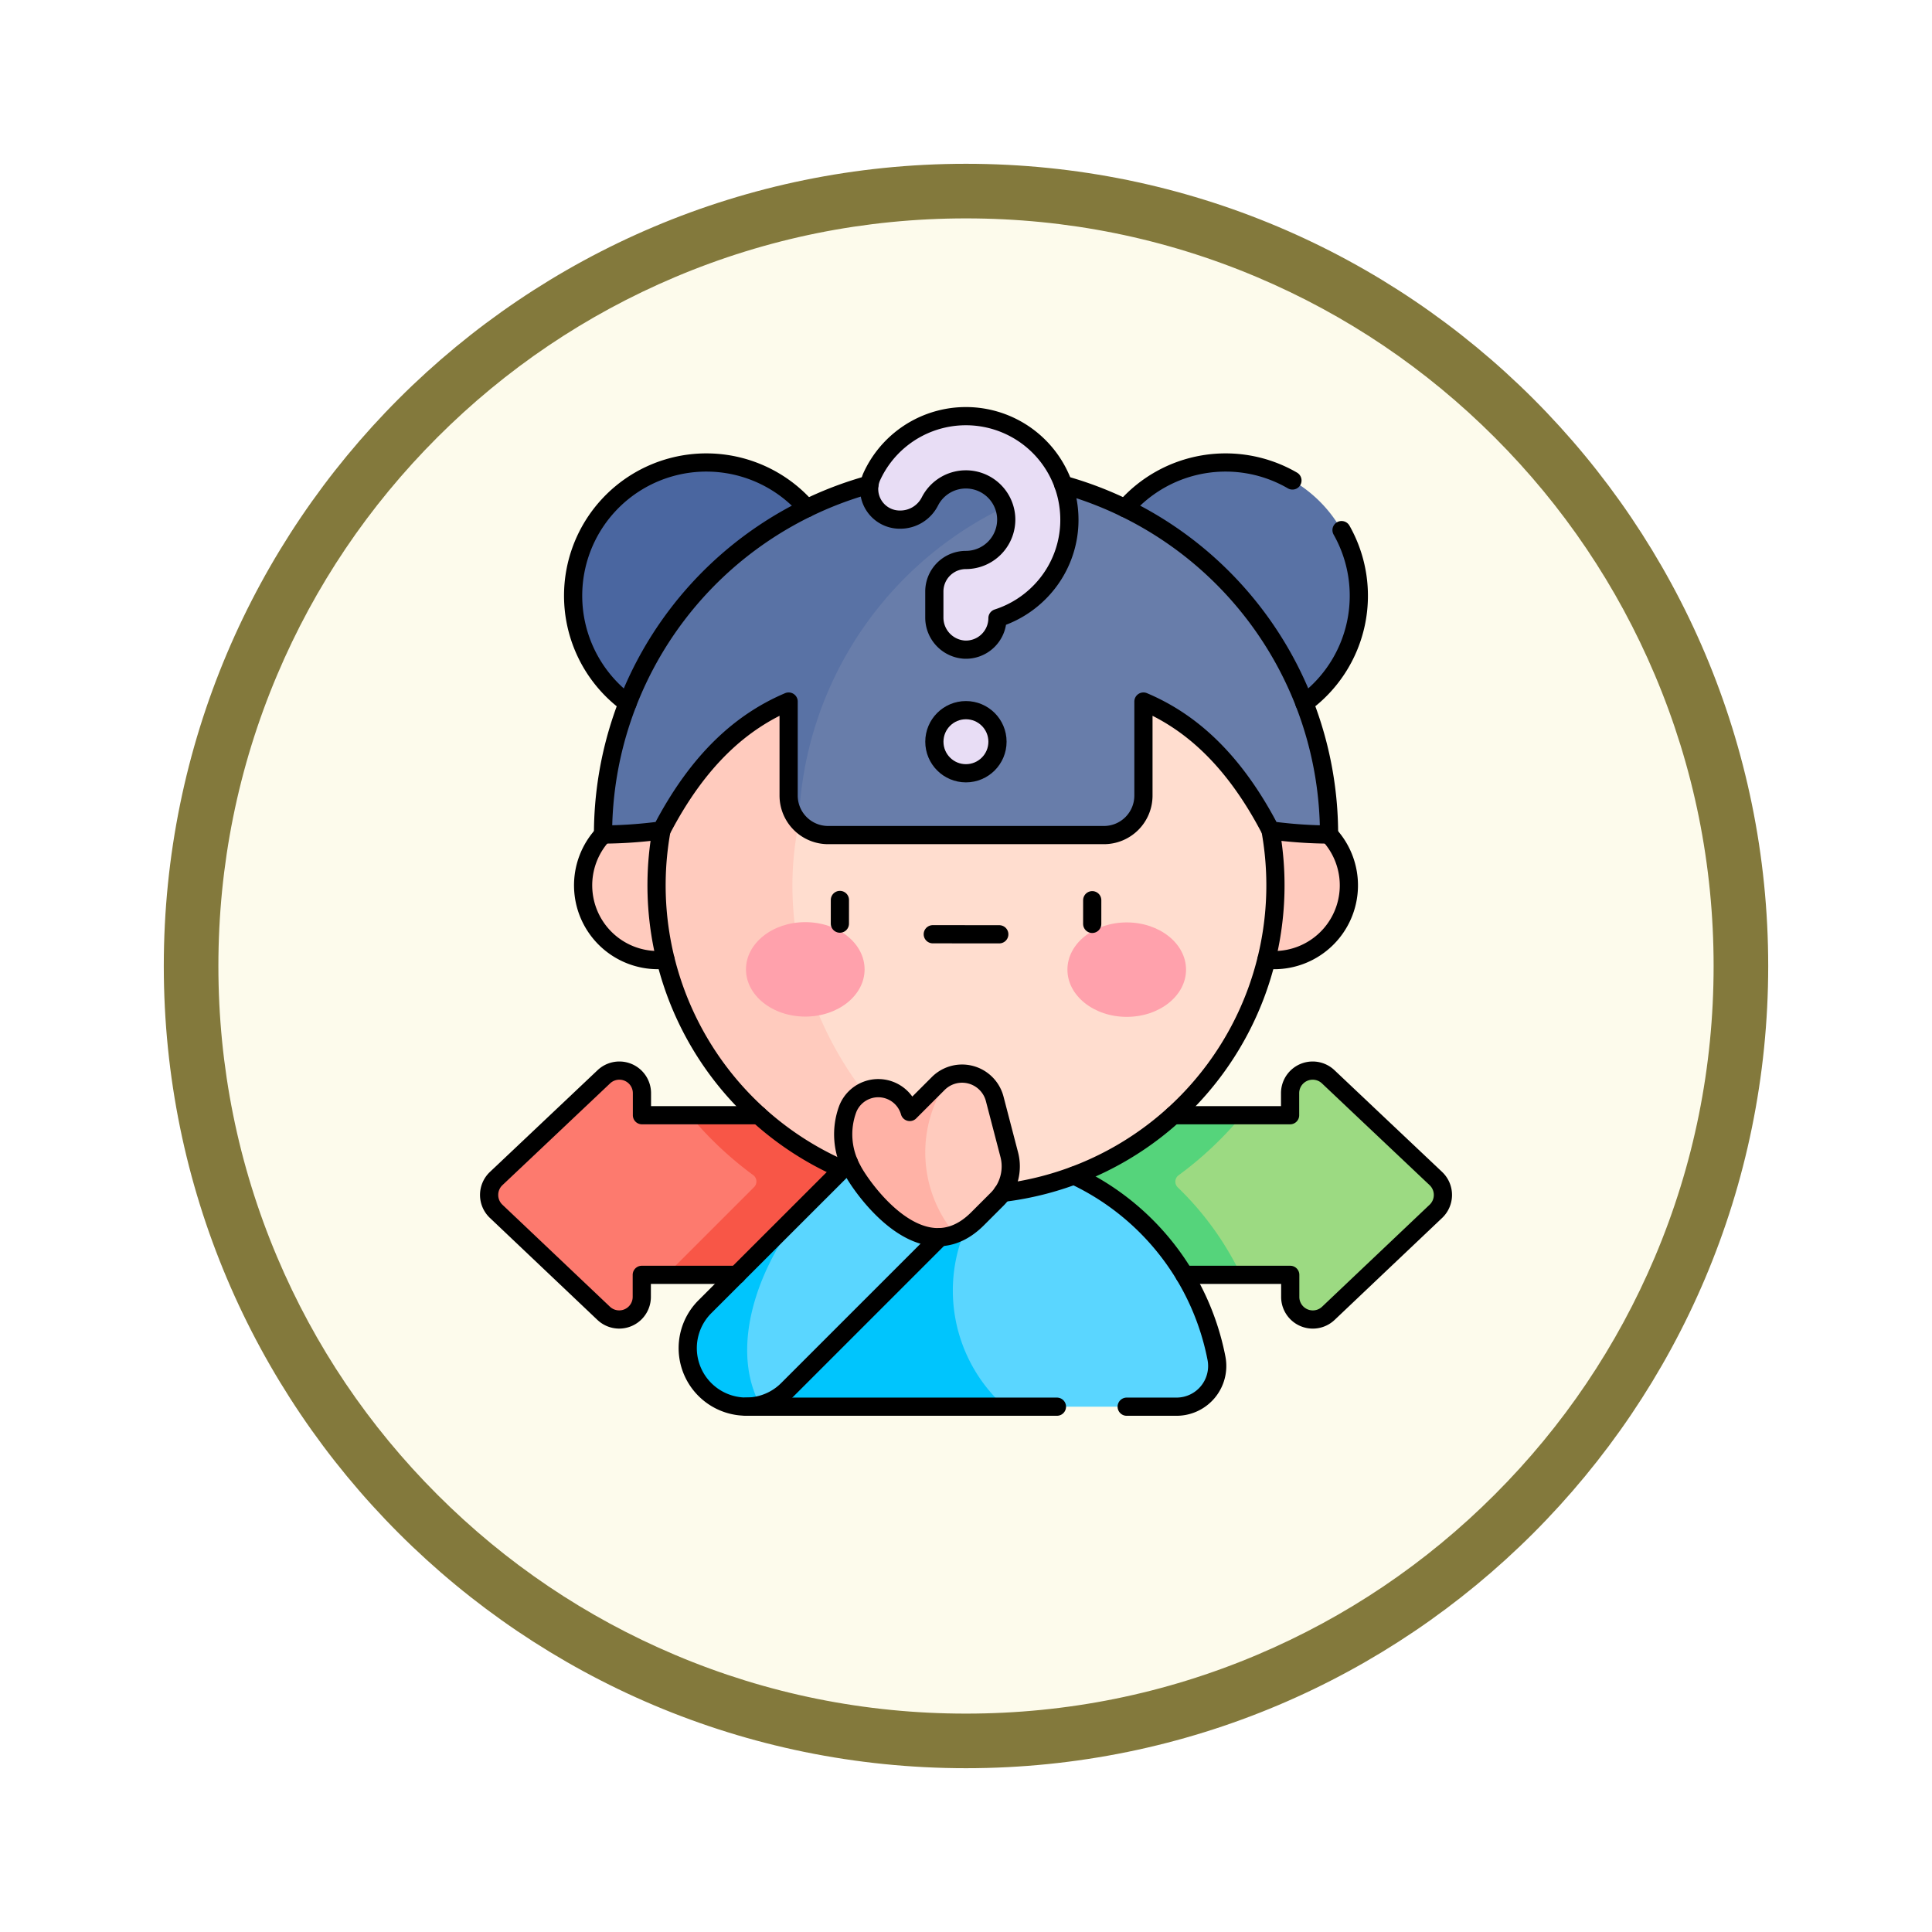 <svg xmlns="http://www.w3.org/2000/svg" xmlns:xlink="http://www.w3.org/1999/xlink" width="106.16" height="106.16" viewBox="0 0 106.16 106.16">
  <defs>
    <filter id="Path_982547" x="0" y="0" width="106.16" height="106.16" filterUnits="userSpaceOnUse">
      <feOffset dy="3" input="SourceAlpha"/>
      <feGaussianBlur stdDeviation="3" result="blur"/>
      <feFlood flood-opacity="0.161"/>
      <feComposite operator="in" in2="blur"/>
      <feComposite in="SourceGraphic"/>
    </filter>
  </defs>
  <g id="Group_1202473" data-name="Group 1202473" transform="translate(-1036.42 -7547.914)">
    <g id="Group_1202415" data-name="Group 1202415" transform="translate(0 31)">
      <g id="Group_1202160" data-name="Group 1202160" transform="translate(764.42 6111.911)">
        <g id="Group_1177900" data-name="Group 1177900" transform="translate(281 1411.003)">
          <g id="Group_1172010" data-name="Group 1172010" transform="translate(0)">
            <g id="Group_1171046" data-name="Group 1171046">
              <g id="Group_1148525" data-name="Group 1148525">
                <g transform="matrix(1, 0, 0, 1, -9, -6)" filter="url(#Path_982547)">
                  <g id="Path_982547-2" data-name="Path 982547" transform="translate(9 6)" fill="#fdfbec">
                    <path d="M 44.08 86.66 C 38.331 86.66 32.755 85.535 27.507 83.315 C 22.436 81.17 17.882 78.1 13.971 74.189 C 10.06 70.278 6.99 65.724 4.846 60.654 C 2.626 55.405 1.5 49.829 1.5 44.08 C 1.5 38.331 2.626 32.755 4.846 27.507 C 6.99 22.436 10.06 17.882 13.971 13.971 C 17.882 10.06 22.436 6.99 27.507 4.846 C 32.755 2.626 38.331 1.5 44.08 1.5 C 49.829 1.5 55.405 2.626 60.654 4.846 C 65.724 6.99 70.278 10.06 74.189 13.971 C 78.1 17.882 81.17 22.436 83.315 27.507 C 85.535 32.755 86.66 38.331 86.66 44.08 C 86.66 49.829 85.535 55.405 83.315 60.654 C 81.17 65.724 78.1 70.278 74.189 74.189 C 70.278 78.1 65.724 81.17 60.654 83.315 C 55.405 85.535 49.829 86.66 44.08 86.66 Z" stroke="none"/>
                    <path d="M 44.08 3 C 38.533 3 33.153 4.086 28.091 6.227 C 23.199 8.296 18.806 11.258 15.032 15.032 C 11.258 18.806 8.296 23.199 6.227 28.091 C 4.086 33.153 3 38.533 3 44.08 C 3 49.627 4.086 55.007 6.227 60.07 C 8.296 64.961 11.258 69.355 15.032 73.128 C 18.806 76.902 23.199 79.864 28.091 81.933 C 33.153 84.075 38.533 85.16 44.08 85.16 C 49.627 85.16 55.007 84.075 60.07 81.933 C 64.961 79.864 69.355 76.902 73.128 73.128 C 76.902 69.355 79.864 64.961 81.933 60.07 C 84.075 55.007 85.16 49.627 85.16 44.08 C 85.16 38.533 84.075 33.153 81.933 28.091 C 79.864 23.199 76.902 18.806 73.128 15.032 C 69.355 11.258 64.961 8.296 60.07 6.227 C 55.007 4.086 49.627 3 44.08 3 M 44.08 0 C 68.425 0 88.16 19.735 88.16 44.08 C 88.16 68.425 68.425 88.16 44.08 88.16 C 19.735 88.16 0 68.425 0 44.08 C 0 19.735 19.735 0 44.08 0 Z" stroke="none" fill="#83793c"/>
                  </g>
                </g>
              </g>
            </g>
          </g>
        </g>
      </g>
      <g id="choice_7505448" transform="translate(1046.595 7532.28)">
        <g id="Group_1202413" data-name="Group 1202413" transform="translate(16.698 7.5)">
          <path id="Path_1040908" data-name="Path 1040908" d="M336.412,30.762a7.314,7.314,0,0,0-6.129,3.319,19.633,19.633,0,0,1,9.447,10.53,7.322,7.322,0,0,0-3.318-13.849Z" transform="translate(-295.941 -28.214)" fill="#5972a5"/>
          <path id="Path_1040909" data-name="Path 1040909" d="M72.341,34.081a7.321,7.321,0,1,0-9.447,10.53A19.634,19.634,0,0,1,72.341,34.081Z" transform="translate(-54.269 -28.214)" fill="#4a66a0"/>
          <path id="Path_1040910" data-name="Path 1040910" d="M370.155,343.56,366.63,346.9l-2.383,2.26a1.24,1.24,0,0,1-2.094-.9v-1.213h-2.709a36.389,36.389,0,0,0-4.244-5.165,46.377,46.377,0,0,0,4.317-3.606h2.628v-1.212a1.241,1.241,0,0,1,2.093-.9l2.387,2.257,3.53,3.337A1.24,1.24,0,0,1,370.155,343.56Z" transform="translate(-318.127 -299.866)" fill="#9cda82"/>
          <path id="Path_1040911" data-name="Path 1040911" d="M32.6,341.866s-6.013,5.115-6.155,5.184h-1.36v1.213a1.241,1.241,0,0,1-2.1.9L20.61,346.9l-3.525-3.344a1.24,1.24,0,0,1,0-1.8l3.53-3.337L23,336.164a1.241,1.241,0,0,1,2.093.9v1.212h2.626C29.223,339.4,31.135,340.844,32.6,341.866Z" transform="translate(-16.698 -299.866)" fill="#fd7a6e"/>
          <path id="Path_1040912" data-name="Path 1040912" d="M122.19,358.259v8.771H105.739c.055-.06.113-.12.171-.179l4.641-4.641a.437.437,0,0,0-.05-.661,19.729,19.729,0,0,1-3.49-3.29Z" transform="translate(-95.988 -319.846)" fill="#f85647"/>
          <path id="Path_1040913" data-name="Path 1040913" d="M271.072,367.03H255.96v-8.771h15.185a19.7,19.7,0,0,1-3.5,3.3.436.436,0,0,0-.044.666A16.807,16.807,0,0,1,271.072,367.03Z" transform="translate(-229.757 -319.846)" fill="#55d47b"/>
          <circle id="Ellipse_12566" data-name="Ellipse 12566" cx="4.109" cy="4.109" r="4.109" transform="translate(39.03 21.674)" fill="#ffcbbe"/>
          <circle id="Ellipse_12567" data-name="Ellipse 12567" cx="4.109" cy="4.109" r="4.109" transform="translate(5.167 21.674)" fill="#ffcbbe"/>
          <path id="Path_1040914" data-name="Path 1040914" d="M257.139,401.247H247.7c-4.128-2.267-4.913-9.314-.071-12.7h3.889a14.042,14.042,0,0,1,7.826,10.053A2.236,2.236,0,0,1,257.139,401.247Z" transform="translate(-219.366 -346.818)" fill="#5ad6ff"/>
          <path id="Path_1040915" data-name="Path 1040915" d="M159.93,401.247h-14.2c0-5.617,1.363-10.462,6.135-12.7h7.995A8.574,8.574,0,0,0,159.93,401.247Z" transform="translate(-131.598 -346.818)" fill="#00c5fd"/>
          <path id="Path_1040916" data-name="Path 1040916" d="M189.245,108.11A17.01,17.01,0,0,1,175.972,124.7c-.378.077-1.945.3-2.3.352-8.066-3.522-11.731-9.114-11.731-16.945,0-8.108,4.252-15.091,14.033-16.593A17.01,17.01,0,0,1,189.245,108.11Z" transform="translate(-146.033 -82.316)" fill="#ffddcf"/>
          <path id="Path_1040917" data-name="Path 1040917" d="M119.164,121.707q-.707.059-1.43.059a17,17,0,1,1,3.732-33.6,17.01,17.01,0,0,0-13.271,16.593C108.195,112.87,113.7,119.5,119.164,121.707Z" transform="translate(-91.526 -78.968)" fill="#ffcbbe"/>
          <path id="Path_1040918" data-name="Path 1040918" d="M201.25,61.209a25.115,25.115,0,0,1-3.21-.227c-2.045-3.943-4.447-6-6.989-7.08v5.166a2.171,2.171,0,0,1-2.171,2.172H173.73a2.163,2.163,0,0,1-1.611-.716c0-9.789,5.86-16.644,14.56-18.527A19.953,19.953,0,0,1,201.25,61.209Z" transform="translate(-155.098 -38.219)" fill="#687daa"/>
          <path id="Path_1040919" data-name="Path 1040919" d="M99.2,36.04a19.955,19.955,0,0,0-14.56,18.527,2.167,2.167,0,0,1-.56-1.455V47.945c-2.542,1.075-4.945,3.138-6.989,7.08a25.114,25.114,0,0,1-3.21.227A19.961,19.961,0,0,1,99.2,36.04Z" transform="translate(-67.617 -32.262)" fill="#5972a5"/>
          <path id="Path_1040920" data-name="Path 1040920" d="M155.968,370.835l-9.648,9.649a3.2,3.2,0,0,1-1.51.849c-2.041-2.7-.81-7.621,3.2-11.632l.457-.457,2.956-2.956Z" transform="translate(-129.915 -326.996)" fill="#5ad6ff"/>
          <path id="Path_1040921" data-name="Path 1040921" d="M236.348,344.265l-1.075,1.075a3.53,3.53,0,0,1-1.244.839c-2.539-1.842-2.768-6.127-.2-8.722a1.854,1.854,0,0,1,2.385,1.292l.8,3.07A2.548,2.548,0,0,1,236.348,344.265Z" transform="translate(-208.43 -301.237)" fill="#ffcbbe"/>
          <circle id="Ellipse_12568" data-name="Ellipse 12568" cx="1.734" cy="1.734" r="1.734" transform="translate(24.469 16.156)" fill="#e8ddf5"/>
          <path id="Path_1040922" data-name="Path 1040922" d="M209.055,13.186a1.681,1.681,0,0,1-1.536-2.378,5.687,5.687,0,0,1,10.844,2.078,5.639,5.639,0,0,1-1.555,4.214,5.705,5.705,0,0,1-2.389,1.5A1.734,1.734,0,0,1,212.6,20.33a1.766,1.766,0,0,1-1.65-1.781V17.138a1.733,1.733,0,0,1,1.732-1.734,2.22,2.22,0,0,0,2.216-2.338,2.219,2.219,0,0,0-4.2-.863,1.824,1.824,0,0,1-1.64.983Z" transform="translate(-186.482 -7.5)" fill="#e8ddf5"/>
          <ellipse id="Ellipse_12569" data-name="Ellipse 12569" cx="3.259" cy="2.595" rx="3.259" ry="2.595" transform="translate(14.117 27.804)" fill="#ffa1ac"/>
          <ellipse id="Ellipse_12570" data-name="Ellipse 12570" cx="3.259" cy="2.595" rx="3.259" ry="2.595" transform="translate(31.78 27.819)" fill="#ffa1ac"/>
          <path id="Path_1040923" data-name="Path 1040923" d="M120.366,409.082a3.214,3.214,0,0,1-3.036-5.395l6.237-6.237C120.5,400.65,118.522,405.653,120.366,409.082Z" transform="translate(-105.471 -354.745)" fill="#00c5fd"/>
          <path id="Path_1040924" data-name="Path 1040924" d="M200.517,346.961c-2.75,1.039-5.357-2.952-5.641-3.547a4.07,4.07,0,0,1-.35-.859,3.975,3.975,0,0,1,.1-2.46,1.8,1.8,0,0,1,3.409.159l1.568-1.567a1.832,1.832,0,0,1,.716-.448A6.989,6.989,0,0,0,200.517,346.961Z" transform="translate(-174.919 -302.018)" fill="#ffb2a6"/>
        </g>
        <g id="Group_1202414" data-name="Group 1202414" transform="translate(16.698 7.5)">
          <path id="Path_1040925" data-name="Path 1040925" d="M201.762,345.342l1.076-1.076a2.551,2.551,0,0,0,.665-2.446l-.8-3.069a1.852,1.852,0,0,0-3.1-.844l-1.567,1.567a1.8,1.8,0,0,0-3.41-.159,4,4,0,0,0,.25,3.318C195.2,343.319,198.605,348.5,201.762,345.342Z" transform="translate(-174.919 -301.239)" fill="none" stroke="#000" stroke-linecap="round" stroke-linejoin="round" stroke-miterlimit="10" stroke-width="1"/>
          <path id="Path_1040926" data-name="Path 1040926" d="M71.732,33.275a7.321,7.321,0,1,0-9.852,10.71" transform="translate(-54.27 -28.214)" fill="none" stroke="#000" stroke-linecap="round" stroke-linejoin="round" stroke-miterlimit="10" stroke-width="1"/>
          <path id="Path_1040927" data-name="Path 1040927" d="M360.665,347.05h5.815v1.213a1.241,1.241,0,0,0,2.095.9l2.383-2.261,3.525-3.343a1.241,1.241,0,0,0,0-1.8l-3.531-3.337-2.387-2.257a1.241,1.241,0,0,0-2.093.9v1.213H360.06" transform="translate(-322.457 -299.865)" fill="none" stroke="#000" stroke-linecap="round" stroke-linejoin="round" stroke-miterlimit="10" stroke-width="1"/>
          <path id="Path_1040928" data-name="Path 1040928" d="M31.51,338.278H25.1v-1.213a1.241,1.241,0,0,0-2.093-.9l-2.387,2.257-3.531,3.337a1.241,1.241,0,0,0,0,1.8l3.525,3.343,2.383,2.261a1.241,1.241,0,0,0,2.094-.9v-1.213h5.225" transform="translate(-16.699 -299.865)" fill="none" stroke="#000" stroke-linecap="round" stroke-linejoin="round" stroke-miterlimit="10" stroke-width="1"/>
          <path id="Path_1040929" data-name="Path 1040929" d="M406.768,224.308a4.167,4.167,0,0,0,.42.021,4.108,4.108,0,0,0,3.013-6.9" transform="translate(-364.05 -194.438)" fill="none" stroke="#000" stroke-linecap="round" stroke-linejoin="round" stroke-miterlimit="10" stroke-width="1"/>
          <path id="Path_1040930" data-name="Path 1040930" d="M64.974,217.427a4.108,4.108,0,0,0,3.013,6.9,4.166,4.166,0,0,0,.42-.021" transform="translate(-58.711 -194.437)" fill="none" stroke="#000" stroke-linecap="round" stroke-linejoin="round" stroke-miterlimit="10" stroke-width="1"/>
          <circle id="Ellipse_12571" data-name="Ellipse 12571" cx="1.734" cy="1.734" r="1.734" transform="translate(24.469 16.156)" fill="none" stroke="#000" stroke-linecap="round" stroke-linejoin="round" stroke-miterlimit="10" stroke-width="1"/>
          <path id="Path_1040931" data-name="Path 1040931" d="M209.055,13.186a1.681,1.681,0,0,1-1.536-2.378,5.687,5.687,0,0,1,10.844,2.078,5.639,5.639,0,0,1-1.555,4.214,5.705,5.705,0,0,1-2.389,1.5A1.734,1.734,0,0,1,212.6,20.33a1.766,1.766,0,0,1-1.65-1.781V17.138a1.733,1.733,0,0,1,1.732-1.734,2.22,2.22,0,0,0,2.216-2.338,2.219,2.219,0,0,0-4.2-.863,1.823,1.823,0,0,1-1.64.983Z" transform="translate(-186.483 -7.5)" fill="none" stroke="#000" stroke-linecap="round" stroke-linejoin="round" stroke-miterlimit="10" stroke-width="1"/>
          <line id="Line_1066" data-name="Line 1066" x1="0.001" y2="1.301" transform="translate(19.277 26.585)" fill="none" stroke="#000" stroke-linecap="round" stroke-linejoin="round" stroke-miterlimit="10" stroke-width="1"/>
          <line id="Line_1067" data-name="Line 1067" x1="0.001" y2="1.301" transform="translate(33.142 26.599)" fill="none" stroke="#000" stroke-linecap="round" stroke-linejoin="round" stroke-miterlimit="10" stroke-width="1"/>
          <line id="Line_1068" data-name="Line 1068" x2="3.655" y2="0.003" transform="translate(24.381 28.469)" fill="none" stroke="#000" stroke-linecap="round" stroke-linejoin="round" stroke-miterlimit="10" stroke-width="1"/>
          <path id="Path_1040932" data-name="Path 1040932" d="M125.242,382.084,117.323,390a3.214,3.214,0,1,0,4.546,4.546l8.375-8.375" transform="translate(-105.465 -341.062)" fill="none" stroke="#000" stroke-linecap="round" stroke-linejoin="round" stroke-miterlimit="10" stroke-width="1"/>
          <path id="Path_1040933" data-name="Path 1040933" d="M313.142,401.243h2.736a2.236,2.236,0,0,0,2.2-2.646,14.039,14.039,0,0,0-7.826-10.053" transform="translate(-278.105 -346.814)" fill="none" stroke="#000" stroke-linecap="round" stroke-linejoin="round" stroke-miterlimit="10" stroke-width="1"/>
          <line id="Line_1069" data-name="Line 1069" x2="17.073" transform="translate(14.131 54.429)" fill="none" stroke="#000" stroke-linecap="round" stroke-linejoin="round" stroke-miterlimit="10" stroke-width="1"/>
          <path id="Path_1040934" data-name="Path 1040934" d="M345.048,31.749a7.316,7.316,0,0,0-9.191,1.525" transform="translate(-300.904 -28.214)" fill="none" stroke="#000" stroke-linecap="round" stroke-linejoin="round" stroke-miterlimit="10" stroke-width="1"/>
          <path id="Path_1040935" data-name="Path 1040935" d="M425.817,74.195a7.319,7.319,0,0,0,2.038-9.508" transform="translate(-381.013 -58.424)" fill="none" stroke="#000" stroke-linecap="round" stroke-linejoin="round" stroke-miterlimit="10" stroke-width="1"/>
          <path id="Path_1040936" data-name="Path 1040936" d="M88.514,41.834a19.953,19.953,0,0,0-14.638,19.23,25.061,25.061,0,0,0,3.21-.227c2.045-3.942,4.448-6,6.989-7.08v5.166a2.171,2.171,0,0,0,2.171,2.171H101.4a2.171,2.171,0,0,0,2.171-2.171V53.757c2.542,1.076,4.945,3.138,6.989,7.08a25.062,25.062,0,0,0,3.21.227,19.953,19.953,0,0,0-14.6-19.219" transform="translate(-67.614 -38.074)" fill="none" stroke="#000" stroke-linecap="round" stroke-linejoin="round" stroke-miterlimit="10" stroke-width="1"/>
          <path id="Path_1040937" data-name="Path 1040937" d="M274.266,235.269A17.02,17.02,0,0,0,289,215.352" transform="translate(-246.059 -192.589)" fill="none" stroke="#000" stroke-linecap="round" stroke-linejoin="round" stroke-miterlimit="10" stroke-width="1"/>
          <path id="Path_1040938" data-name="Path 1040938" d="M101,215.352a17.028,17.028,0,0,0,9.943,18.622" transform="translate(-91.527 -192.589)" fill="none" stroke="#000" stroke-linecap="round" stroke-linejoin="round" stroke-miterlimit="10" stroke-width="1"/>
        </g>
      </g>
    </g>
  </g>
</svg>
